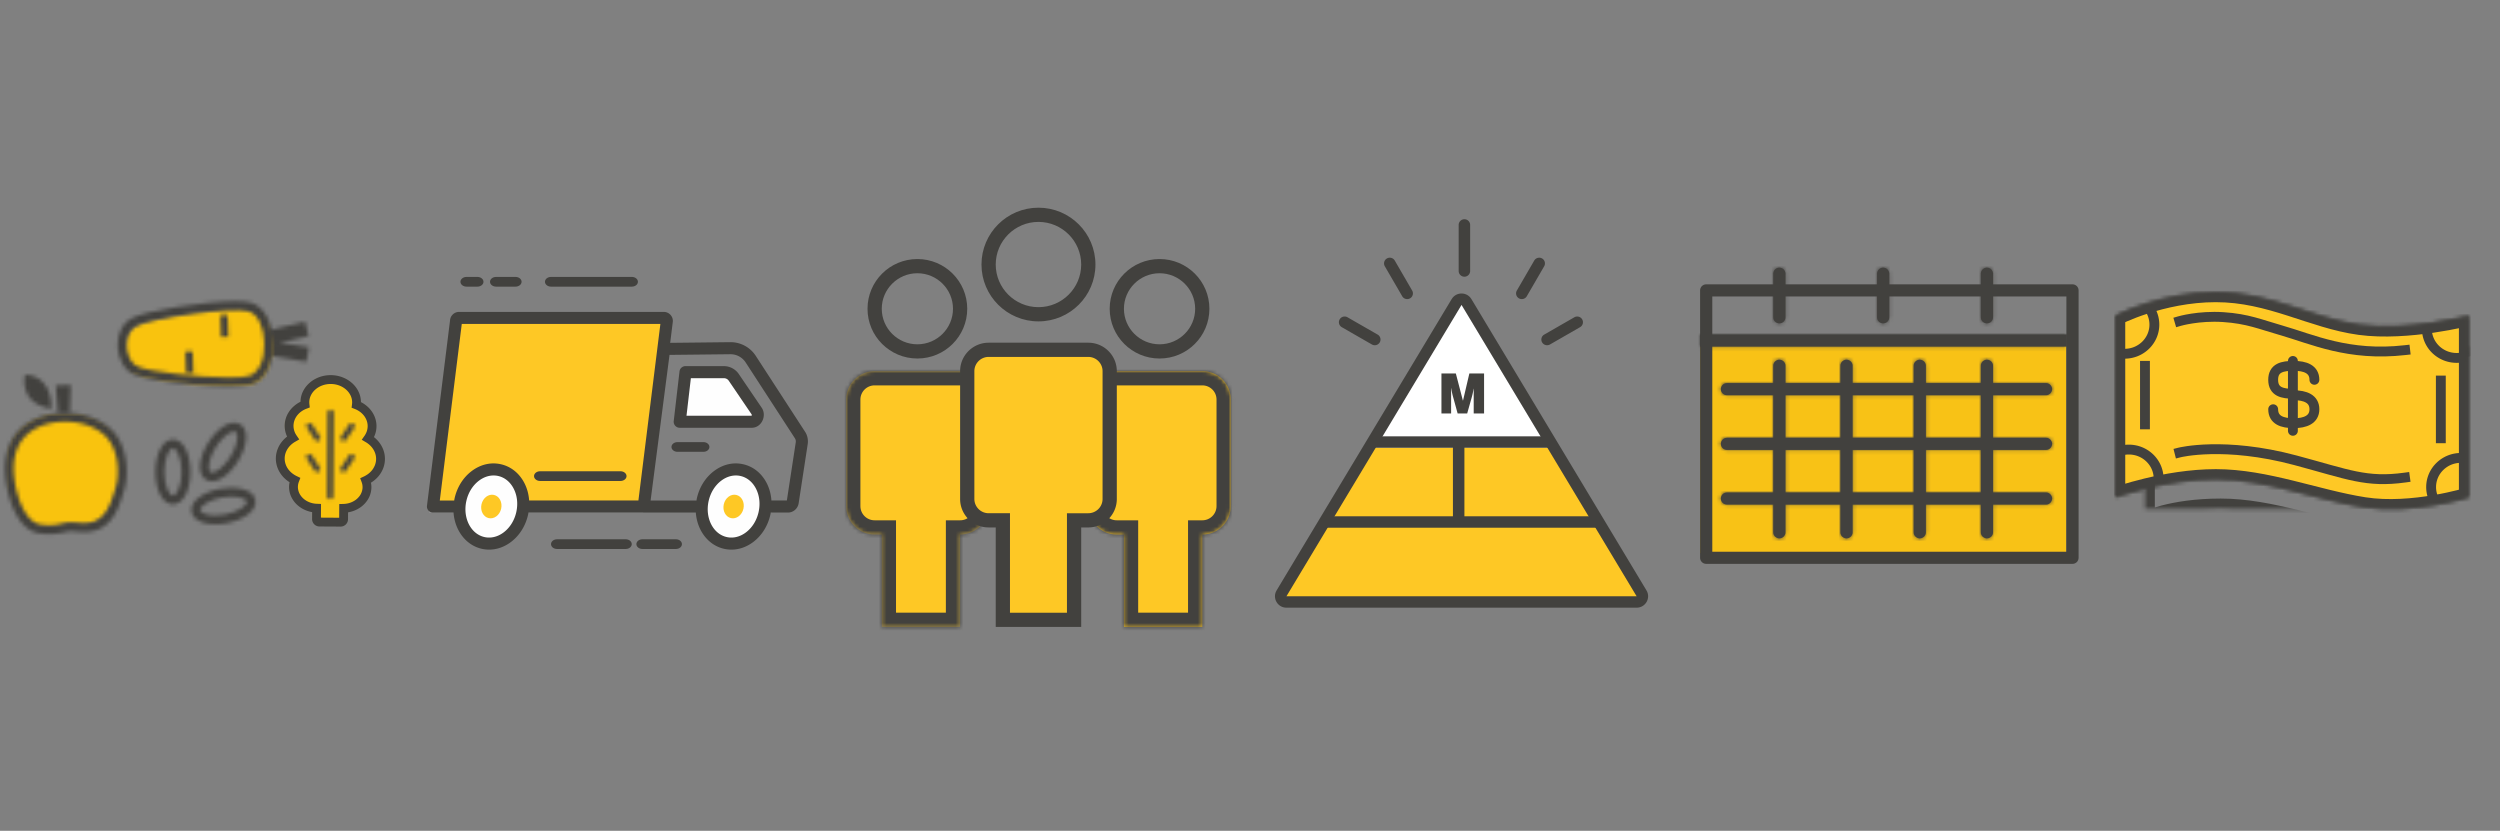 <svg width="650" height="216" viewBox="0 0 650 216" xmlns="http://www.w3.org/2000/svg" xmlns:xlink="http://www.w3.org/1999/xlink"><rect x="0" y="0" width="650" height="216" fill="#808080" stroke="none"/><title>iconSpriteYellow</title><defs><path d="M0 6.134S11.797 0 26.106 0C40.415 0 51.1 6.818 63.538 8.521 75.975 10.225 91.88 6.134 91.88 6.134v47.14s-14.66 4.524-27.217 2.557c-12.556-1.967-25.473-7.29-38.557-7.29C13.022 48.542 0 53.276 0 53.276V6.135z" id="a"/><mask id="d" x="0" y="0" width="91.88" height="56.326" fill="#fff"><use xlink:href="#a"/></mask><path d="M7.692 13.782s5.387-6.135 19.696-6.135c14.309 0 24.995 6.818 37.432 8.521 12.437 1.704 34.753-3.661 34.753-3.661v48.415s-21.07 4.523-33.627 2.556c-12.557-1.967-25.474-7.289-38.558-7.289S7.692 59.647 7.692 59.647V13.782z" id="b"/><mask id="e" x="0" y="0" width="91.88" height="56.326" fill="#fff"><use xlink:href="#b"/></mask><path d="M0 6.134S11.797 0 26.106 0C40.415 0 51.1 6.818 63.538 8.521 75.975 10.225 91.88 6.134 91.88 6.134v47.14s-14.66 4.524-27.217 2.557c-12.556-1.967-25.473-7.29-38.557-7.29C13.022 48.542 0 53.276 0 53.276V6.135z" id="c"/><mask id="f" x="0" y="0" width="91.88" height="56.326" fill="#fff"><use xlink:href="#c"/></mask><path d="M37.037 35.164a7.406 7.406 0 0 1-7.406 7.328h-.001v24.016H9.26V42.492H7.406A7.395 7.395 0 0 1 0 35.089V7.403C0 3.313 3.32 0 7.407 0h22.224a7.393 7.393 0 0 1 7.406 7.328v27.836z" id="g"/><path d="M37.037 35.164a7.406 7.406 0 0 1-7.406 7.328h-.001v24.016H9.26V42.492H7.406A7.395 7.395 0 0 1 0 35.089V7.403C0 3.313 3.32 0 7.407 0h22.224a7.393 7.393 0 0 1 7.406 7.328v27.836z" id="i"/><path d="M37.037 35.164c-.04 4.054-3.345 7.328-7.407 7.328v24.016H9.26V42.492H7.405c-4.091 0-7.406-3.3-7.406-7.403V7.403A7.405 7.405 0 0 1 7.406 0H29.63a7.393 7.393 0 0 1 7.407 7.328v27.836z" id="k"/><path d="M13.571.98C9.885.98 6.88 3.607 6.862 6.854c-.003.204.012.41.036.618-2.49.944-4.126 3.09-4.138 5.525a5.525 5.525 0 0 0 .994 3.166C1.738 17.325.477 19.325.466 21.475c-.014 2.38 1.442 4.52 3.773 5.642a4.893 4.893 0 0 0-.337 1.753c-.017 2.978 2.655 5.426 6.004 5.556l-.017 2.822a.771.771 0 0 0 .766.777l5.501.032a.774.774 0 0 0 .776-.769l.014-2.822c3.35-.092 6.05-2.512 6.065-5.488a4.858 4.858 0 0 0-.316-1.754c2.343-1.096 3.822-3.22 3.837-5.602.01-2.15-1.227-4.161-3.23-5.347a5.514 5.514 0 0 0 1.031-3.157c.015-2.43-1.596-4.594-4.074-5.567.026-.21.04-.414.043-.618C20.32 3.673 17.322 1 13.615.98h-.044z" id="m"/><path d="M.86 1.053A.768.768 0 0 0 .632 2.12l2.031 3.12c.147.225.391.348.64.348a.761.761 0 0 0 .427-.123.772.772 0 0 0 .223-1.068l-2.028-3.12A.772.772 0 0 0 .86 1.054z" id="o"/><path d="M.902 1.059a.773.773 0 0 0-.225 1.068l2.032 3.118c.147.225.391.349.642.349a.753.753 0 0 0 .425-.124.773.773 0 0 0 .223-1.068L1.97 1.283A.772.772 0 0 0 .902 1.06z" id="q"/><path d="M1.062.924a.771.771 0 0 0-.77.768L.169 23.427a.772.772 0 0 0 1.543.01L1.835 1.7a.772.772 0 0 0-.768-.777h-.006z" id="s"/><path d="M2.376 1.333L.309 4.425A.779.779 0 0 0 .522 5.5a.768.768 0 0 0 1.069-.216L3.656 2.19a.772.772 0 1 0-1.28-.857z" id="u"/><path d="M2.42 1.339L.356 4.43a.778.778 0 0 0 .213 1.074.767.767 0 0 0 1.069-.218l2.065-3.092a.771.771 0 1 0-1.282-.856z" id="w"/><path id="y" d="M.868.345l.577 7.286 3.07-.07L4.767.26z"/><path d="M7.769 9.889C7.857 3.867 4.792 1.147.892 1.012c0 0-1.952 7.401 6.877 8.877z" id="A"/><path d="M5.468 2.428C-.11 5.966-1.202 12.832 1.203 20.877c.44 1.479 2.372 7.303 6.486 8.106 3.43.664 6.212-.2 7.19-.383.938-.179 1.812-.092 2.762-.006.975.09 2.031.178 3.325-.02 5.44-.834 6.745-6.903 7.585-9.308.979-2.809 1.762-10.963-2.9-15.32C22.807 1.29 18.649 0 14.536 0 11.254 0 8 .822 5.468 2.428z" id="C"/><path d="M6.29 3.169c-5.874 3.726-7.393 10.91-4.75 19.75.444 1.497 1.077 3.076 1.982 4.574 1.408 2.33 3.176 3.901 5.385 4.333 2.168.42 4.167.33 6.253-.085.376-.075 1.28-.28 1.369-.297a5.232 5.232 0 0 1 1.06-.083c.357.003.612.022 1.386.093 1.54.14 2.408.154 3.602-.029 3.24-.497 5.42-2.558 6.922-5.74.357-.761.662-1.546.97-2.466.115-.343.518-1.611.605-1.86 1.717-4.922 1.025-12.59-3.2-16.54-3.027-2.824-7.489-4.26-11.937-4.26-3.45 0-6.892.864-9.647 2.61zm3.055 26.398C7.89 29.282 6.593 28.129 5.49 26.3 4.702 25 4.136 23.587 3.74 22.263c-2.378-7.957-1.085-14.064 3.78-17.15C12.966 1.663 21.72 2.22 26.305 6.503c3.439 3.214 4.047 9.947 2.598 14.098-.1.286-.509 1.573-.613 1.886-.282.84-.556 1.547-.87 2.216-1.205 2.556-2.823 4.085-5.191 4.448-.963.148-1.677.137-3.045.011-.84-.076-1.125-.097-1.568-.102a7.463 7.463 0 0 0-1.514.124c-.139.026-1.06.234-1.39.3-1.01.2-1.988.314-2.972.314-.787 0-1.58-.073-2.395-.23z" id="E"/><path id="G" d="M.797 4.928l.055 1.606.017.534.052 1.606 16.813 2.788.679-3.773-7.667-1.216 7.569-1.727-.926-3.72z"/><path d="M3.434 5.377C1.332 6.52.204 8.832.302 11.777c.228 2.804 1.515 5.305 3.55 6.178 3.262 1.498 25.054 4.287 30.207 2.373 3.43-1.453 4.485-5.91 4.362-9.656-.127-3.744-1.474-8.12-4.854-9.214-.896-.266-2.261-.382-3.93-.382-8.145 0-23.478 2.765-26.203 4.301z" id="I"/><path id="K" d="M1.128.496l.19 5.677 1.887-.064L3.018.432z"/><path d="M4.571 4.736C2.077 6.092.744 8.82.855 12.176c.27 3.36 1.835 6.164 4.245 7.198 4.36 2.005 26.257 4.178 31.059 2.395 3.632-1.537 5.274-5.817 5.111-10.774-.167-4.942-2.069-9.112-5.648-10.27-.907-.27-2.354-.389-4.142-.389-8.188 0-23.526 2.494-26.909 4.4zm1.461 12.535c-1.54-.662-2.67-2.682-2.88-5.199-.076-2.523.85-4.407 2.532-5.322C9.299 4.713 30.528 1.612 34.94 2.925c2.391.773 3.893 4.066 4.031 8.147.136 4.11-1.165 7.502-3.66 8.558-1 .371-3.005.528-5.525.528-7.887 0-20.821-1.54-23.755-2.887z" id="M"/><path id="O" d="M.085.765l.19 5.678 1.888-.063L1.976.702z"/><path d="M.345 9.014c0 4.586 1.796 8.44 4.546 8.44s4.545-3.854 4.545-8.44C9.436 4.43 7.64.575 4.89.575S.345 4.43.345 9.015zm2.299 0c0-3.465 1.245-6.137 2.247-6.137 1.002 0 2.247 2.672 2.247 6.137 0 3.467-1.245 6.138-2.247 6.138-1.002 0-2.247-2.671-2.247-6.138z" id="Q"/><path d="M2.578 6.03c-2.426 3.89-2.945 8.113-.611 9.573 2.328 1.459 5.893-.856 8.322-4.743 2.428-3.888 2.947-8.108.614-9.57A2.93 2.93 0 0 0 9.33.847c-2.177 0-4.822 2.096-6.75 5.183zm.607 7.62c-.85-.532-.492-3.46 1.343-6.398 1.834-2.94 4.305-4.544 5.157-4.01.85.532.49 3.458-1.346 6.397-1.601 2.563-3.686 4.111-4.756 4.111a.735.735 0 0 1-.398-.1z" id="S"/><path d="M7.987.74c-4.5.84-7.956 3.317-7.45 6.022.506 2.707 4.62 3.77 9.12 2.928 4.502-.843 7.954-3.317 7.45-6.025-.39-2.097-2.952-3.207-6.182-3.207-.936 0-1.927.092-2.938.282zM2.795 6.338c-.184-.985 2.213-2.701 5.614-3.335 3.402-.637 6.255.1 6.437 1.084.185.988-2.21 2.704-5.612 3.34-.881.165-1.725.237-2.496.237-2.205 0-3.805-.593-3.943-1.326z" id="U"/><path d="M0 1.822v43.295c0 .872.711 1.58 1.587 1.58s1.588-.708 1.588-1.58V1.822C3.175.948 2.463.24 1.587.24.711.24 0 .948 0 1.822z" id="W"/><path d="M0 1.822v43.295c0 .872.711 1.58 1.587 1.58s1.588-.708 1.588-1.58V1.822C3.175.948 2.463.24 1.587.24.711.24 0 .948 0 1.822z" id="Y"/><path d="M0 1.822v43.295c0 .872.71 1.58 1.587 1.58.876 0 1.588-.708 1.588-1.58V1.822C3.175.948 2.463.24 1.587.24.71.24 0 .948 0 1.822z" id="aa"/><path d="M0 1.822v43.295c0 .872.711 1.58 1.587 1.58s1.588-.708 1.588-1.58V1.822C3.175.948 2.463.24 1.587.24.711.24 0 .948 0 1.822z" id="ac"/><path d="M2.243 0C1.367 0 .656.708.656 1.58c0 .872.71 1.58 1.587 1.58h82.952c.876 0 1.588-.708 1.588-1.58 0-.872-.712-1.58-1.588-1.58H2.243z" id="ae"/><path d="M2.243 0C1.367 0 .656.708.656 1.58c0 .872.71 1.58 1.587 1.58h82.952c.876 0 1.588-.708 1.588-1.58 0-.872-.712-1.58-1.588-1.58H2.243z" id="ag"/><path d="M2.243 0C1.367 0 .656.708.656 1.58c0 .872.71 1.58 1.587 1.58h82.952c.876 0 1.588-.708 1.588-1.58 0-.872-.712-1.58-1.588-1.58H2.243z" id="ai"/><path d="M0 1.58v11.34c0 .873.711 1.581 1.587 1.581s1.588-.708 1.588-1.581V1.58C3.175.708 2.463 0 1.587 0 .711 0 0 .708 0 1.58z" id="ak"/><path d="M0 1.58v11.34c0 .873.711 1.581 1.587 1.581s1.588-.708 1.588-1.581V1.58C3.175.708 2.463 0 1.587 0 .711 0 0 .708 0 1.58z" id="am"/><path d="M0 1.58v11.34c0 .873.711 1.581 1.587 1.581s1.588-.708 1.588-1.581V1.58C3.175.708 2.463 0 1.587 0 .711 0 0 .708 0 1.58z" id="ao"/><path id="aq" d="M0 3.16h95.378V0H0z"/></defs><g fill="none" fill-rule="evenodd"><g transform="translate(550 76)" stroke="#42413E"><use mask="url(#d)" stroke-width="5.128" xlink:href="#a"/><use mask="url(#e)" stroke-width="5.128" xlink:href="#b"/><use mask="url(#f)" stroke-width="5.128" fill="#FEC825" xlink:href="#c"/><path d="M16.667 7.488s4.981-1.46 11.38-1.04c6.4.42 9.686 1.903 15.033 3.424 8.031 2.285 17.525 6.853 32.262 5.16M16.667 41.647s11.618-2.938 30.157 2.03c13.727 3.68 18.42 5.875 28.468 4.49" stroke-width="2.564" stroke-linecap="square"/><path d="M8.574 3.824a7.444 7.444 0 0 1 1.564 4.569c0 4.187-3.47 7.582-7.749 7.582-.376 0-.745-.026-1.107-.077m0 25.305a7.908 7.908 0 0 1 2.214-.314c4.28 0 7.749 3.394 7.749 7.582 0 .173-.006.344-.018.514m71.613 4.906a7.418 7.418 0 0 1-.748-3.254c0-4.187 3.47-7.582 7.75-7.582.375 0 .745.026 1.106.077m0-26.388a7.908 7.908 0 0 1-2.214.314c-4.28 0-7.749-3.394-7.749-7.582 0-.186.007-.37.02-.552" stroke-width="2.564"/><path d="M51.745 22.752c0-2.77-2.4-3.634-5.36-3.634-2.96 0-5.36.503-5.36 3.634 0 3.13 2.4 3.634 5.36 3.634M41.026 30.399c0 2.852 2.4 3.634 5.36 3.634 2.96 0 5.359-.92 5.359-3.634s-2.4-3.634-5.36-3.634" stroke-width="2.564" stroke-linecap="round" stroke-linejoin="round"/><path d="M46.154 17.843v18.17" stroke-width="2.564" stroke-linecap="round"/><path d="M84.615 22.941v15.011M7.692 19.118V34.34" stroke-width="2.564" stroke-linecap="square"/></g><g fill="#42413E"><path d="M270 54c-8.181 0-14.815 6.618-14.815 14.78 0 8.162 6.634 14.78 14.815 14.78s14.815-6.618 14.815-14.78C284.815 60.618 278.18 54 270 54m0 3.695c6.126 0 11.111 4.973 11.111 11.085 0 6.111-4.985 11.084-11.111 11.084s-11.111-4.973-11.111-11.084c0-6.112 4.985-11.085 11.111-11.085M301.481 67.35c-7.159 0-12.962 5.79-12.962 12.931 0 7.143 5.803 12.933 12.962 12.933 7.16 0 12.963-5.79 12.963-12.933 0-7.142-5.803-12.932-12.963-12.932m0 3.695c5.106 0 9.26 4.144 9.26 9.237 0 5.094-4.154 9.238-9.26 9.238-5.105 0-9.259-4.144-9.259-9.238 0-5.093 4.154-9.237 9.26-9.237M238.519 67.35c-7.16 0-12.963 5.79-12.963 12.931 0 7.143 5.803 12.933 12.963 12.933 7.159 0 12.962-5.79 12.962-12.933 0-7.142-5.803-12.932-12.962-12.932m0 3.695c5.105 0 9.259 4.144 9.259 9.237 0 5.094-4.154 9.238-9.26 9.238-5.105 0-9.259-4.144-9.259-9.238 0-5.093 4.154-9.237 9.26-9.237"/></g><g transform="translate(220 96.492)"><mask id="h" fill="#fff"><use xlink:href="#g"/></mask><path d="M29.631 42.492c4.087 0 7.406-3.315 7.406-7.401V7.4C37.037 3.3 33.722 0 29.63 0H7.405C3.32 0 0 3.314 0 7.4v27.69c0 4.102 3.316 7.402 7.405 7.402H9.26v24.016h20.37V42.492h.002z" fill="#FEC825" mask="url(#h)"/></g><g transform="translate(220 96.492)"><mask id="j" fill="#fff"><use xlink:href="#i"/></mask><path d="M29.631 42.492c4.087 0 7.406-3.315 7.406-7.401V7.4C37.037 3.3 33.722 0 29.63 0H7.405C3.32 0 0 3.314 0 7.4v27.69c0 4.102 3.316 7.402 7.405 7.402H9.26v24.016h20.37V42.492h.002z" stroke="#42413E" stroke-width="7.407" mask="url(#j)"/></g><path d="M312.594 138.983c4.087 0 7.406-3.314 7.406-7.4v-27.69c0-4.102-3.315-7.401-7.406-7.401h-22.226c-4.085 0-7.405 3.314-7.405 7.4v27.69c0 4.101 3.316 7.401 7.405 7.401h1.854V163h20.37v-24.017h.002z" fill="#FEC825"/><g transform="translate(282.963 96.492)"><mask id="l" fill="#fff"><use xlink:href="#k"/></mask><path d="M29.631 42.492c4.087 0 7.406-3.315 7.406-7.401V7.4C37.037 3.3 33.722 0 29.63 0H7.405C3.32 0 0 3.314 0 7.4v27.69c0 4.102 3.316 7.402 7.405 7.402H9.26v24.016h20.37V42.492h.002z" stroke="#42413E" stroke-width="7.407" mask="url(#l)"/></g><g><path d="M260.742 161.153v-25.865h-3.687c-3.073 0-5.573-2.492-5.573-5.553V96.503c0-3.062 2.5-5.554 5.573-5.554h25.89c3.073 0 5.574 2.492 5.574 5.554v33.232c0 3.06-2.501 5.553-5.574 5.553h-3.685v25.865h-18.518z" fill="#FEC825"/><path d="M282.945 89.102h-25.89c-4.091 0-7.425 3.312-7.425 7.4v33.233c0 4.1 3.324 7.4 7.424 7.4h1.836V163h22.222v-25.864h1.833c4.09 0 7.426-3.313 7.426-7.401V96.503c0-4.1-3.326-7.401-7.426-7.401m0 3.695c2.052 0 3.722 1.662 3.722 3.706v33.232c0 2.043-1.67 3.706-3.722 3.706h-5.537V159.306h-14.815V133.44h-5.539a3.717 3.717 0 0 1-3.72-3.706V96.503a3.717 3.717 0 0 1 3.72-3.706h25.891" fill="#42413E"/></g><g><path d="M171.76 83.368h-53.165c.027 0-.329.357 0 1.264l-6.33 48h54.431l6.33-48c0-.907-.356-1.264-1.267-1.264" stroke="#979797" stroke-width="1.266" fill="#FEC825"/><path d="M192.868 122.227c4.43.992 7.067 6.034 5.891 11.265-1.176 5.23-5.721 8.663-10.15 7.671-4.43-.993-7.067-6.035-5.891-11.265 1.176-5.23 5.72-8.664 10.15-7.67" fill="#FEFEFE"/><path d="M191.417 128.678c1.412.316 2.252 1.922 1.877 3.59-.374 1.666-1.822 2.76-3.234 2.444-1.412-.316-2.253-1.923-1.877-3.59.375-1.666 1.823-2.76 3.234-2.444" fill="#FEC825"/><path d="M129.875 122.227c4.429.992 7.067 6.034 5.89 11.265-1.175 5.23-5.72 8.663-10.15 7.671-4.43-.993-7.067-6.035-5.89-11.265 1.175-5.23 5.72-8.664 10.15-7.67" fill="#FEFEFE"/><path d="M128.424 128.678c1.411.316 2.252 1.922 1.877 3.59-.375 1.666-1.823 2.76-3.234 2.444-1.413-.316-2.253-1.923-1.877-3.59.374-1.666 1.823-2.76 3.234-2.444" fill="#FEC825"/><path d="M182.88 117.474h-6.728c-.867 0-1.57-.567-1.57-1.263 0-.697.703-1.264 1.57-1.264h6.728c.867 0 1.57.567 1.57 1.264 0 .696-.703 1.263-1.57 1.263M161.32 125.053h-20.893c-.87 0-1.579-.567-1.579-1.264 0-.696.708-1.263 1.579-1.263h20.893c.872 0 1.579.567 1.579 1.263 0 .697-.707 1.264-1.58 1.264" fill="#42413E"/><path d="M204.582 130.128l-3.968-.006h-.002c-.016 0-.027.009-.042.009-.112-1.62-.53-3.184-1.262-4.586-1.33-2.544-3.495-4.264-6.096-4.845-2.604-.588-5.297.05-7.587 1.782-2.212 1.671-3.788 4.182-4.439 7.074-.044.2-.072.401-.107.602-.05-.005-.093-.029-.143-.029h-11.78l4.919-37.857c3.207-.032 11.186-.122 15.802-.175h.052c1.598 0 3.07.8 3.945 2.145l12.745 19.622c.24.334.34.741.277 1.15l-2.314 15.114zm-7.354 3.021c-.489 2.167-1.65 4.036-3.272 5.263-1.542 1.167-3.317 1.601-5.003 1.223-3.578-.803-5.688-5.016-4.704-9.393.49-2.168 1.65-4.039 3.271-5.264 1.18-.892 2.497-1.355 3.805-1.355.402 0 .803.044 1.2.132 1.684.378 3.104 1.529 4 3.24.94 1.8 1.19 3.984.703 6.154zm-31.244-3.02h-28.408c-.111-1.62-.529-3.182-1.262-4.584-1.33-2.544-3.495-4.264-6.095-4.845-2.604-.588-5.296.05-7.587 1.782-2.213 1.671-3.789 4.182-4.438 7.074-.043.192-.069.383-.103.573h-3.745l5.715-45.902h51.637l-5.714 45.902zm-31.75 3.02c-.487 2.167-1.65 4.036-3.272 5.263-1.542 1.167-3.318 1.601-5.002 1.223-3.579-.803-5.689-5.016-4.704-9.393.487-2.17 1.65-4.037 3.27-5.264 1.18-.892 2.497-1.355 3.806-1.355.401 0 .802.044 1.199.132 1.684.378 3.105 1.529 4 3.24.941 1.8 1.19 3.984.703 6.154zm74.978-21.05l-12.704-19.561a7.81 7.81 0 0 0-6.58-3.574h-.085c-4.534.053-12.296.14-15.594.175l.684-5.494c.008-.064.013-.129.013-.193 0-1.3-1.06-2.357-2.361-2.357h-53.22c-1.26 0-2.293.993-2.356 2.234l-5.996 48.175a1.562 1.562 0 0 0 1.557 1.758h5.35c.327 4.594 3.176 8.493 7.351 9.428a8.612 8.612 0 0 0 1.903.212c1.982 0 3.948-.68 5.684-1.993 2.213-1.672 3.789-4.184 4.44-7.075.043-.19.07-.381.103-.572h43.511c.327 4.594 3.178 8.493 7.353 9.428.63.143 1.267.212 1.902.212 1.981 0 3.948-.68 5.684-1.993 2.212-1.672 3.79-4.184 4.439-7.075.047-.207.077-.414.114-.621.07.01.133.041.205.041l4.285.007c1.376 0 2.563-1.061 2.76-2.45l2.345-15.324c.187-1.22-.106-2.444-.787-3.388z" fill="#42413E"/><path d="M162.687 142.737h-17.856c-.866 0-1.57-.567-1.57-1.263 0-.697.704-1.263 1.57-1.263h17.856c.867 0 1.57.566 1.57 1.263 0 .696-.703 1.263-1.57 1.263M175.734 142.737h-8.703c-.867 0-1.57-.567-1.57-1.263 0-.697.703-1.263 1.57-1.263h8.703c.867 0 1.57.566 1.57 1.263 0 .696-.703 1.263-1.57 1.263M124.133 74.526h-2.845c-.867 0-1.57-.566-1.57-1.263s.703-1.263 1.57-1.263h2.845c.867 0 1.57.566 1.57 1.263s-.703 1.263-1.57 1.263M134.042 74.526h-5.068c-.867 0-1.57-.566-1.57-1.263s.703-1.263 1.57-1.263h5.068c.867 0 1.57.566 1.57 1.263s-.703 1.263-1.57 1.263M164.289 74.526h-21.027c-.867 0-1.57-.566-1.57-1.263s.703-1.263 1.57-1.263h21.027c.867 0 1.57.566 1.57 1.263s-.703 1.263-1.57 1.263" fill="#42413E"/><path d="M178.23 96.758h9.965c1.01 0 1.957.485 2.547 1.303l5.98 8.801c.742 1.037.01 2.793-1.266 2.793h-18.729l1.504-12.897z" fill="#FEFEFE"/><path d="M178.49 108.09h16.966c-.04-.028.021-.244-.014-.324l-6-8.828c-.267-.37-.743-.614-1.247-.614h-8.567l-1.138 9.766zm16.966 3.132h-18.73a1.57 1.57 0 0 1-1.558-1.747l1.504-12.898a1.567 1.567 0 0 1 1.558-1.386h9.965c1.509 0 2.938.73 3.82 1.953l6.006 8.841c.686.956.76 2.34.166 3.494-.563 1.091-1.583 1.743-2.731 1.743z" fill="#42413E"/></g><g><path fill="#FFF" d="M380.746 77.794l23.88 38.618h-49.253l23.88-38.618z"/><path fill="#FEC825" d="M356.866 116.412l-23.88 38.617v1.486h94.029l1.492-1.486-23.88-38.617z"/><path d="M380 79.28l-45.522 75.75h91.044L380 79.28zm48.084 74.225c1.19 1.98-.243 4.495-2.562 4.495h-91.044c-2.319 0-3.752-2.515-2.562-4.495l45.522-75.75c1.159-1.928 3.965-1.928 5.124 0l45.522 75.75z" fill="#42413E"/><path fill="#42413E" d="M344.925 134.235h70.149v2.971h-70.149z"/><path fill="#42413E" d="M377.761 114.926h2.985v20.794h-2.985z"/><path fill="#42413E" d="M356.866 113.441h46.269v2.971h-46.269zM382.239 58.485c0-.82-.668-1.485-1.493-1.485-.824 0-1.492.665-1.492 1.485V70.46c0 .82.668 1.485 1.492 1.485.825 0 1.493-.665 1.493-1.485V58.485zM362.638 67.745a1.497 1.497 0 0 0-2.04-.544 1.481 1.481 0 0 0-.546 2.029l4.523 7.795c.412.71 1.325.954 2.039.544.713-.41.958-1.319.546-2.03l-4.522-7.794zM401.487 69.23a1.481 1.481 0 0 0-.547-2.029 1.497 1.497 0 0 0-2.039.544l-4.522 7.795a1.481 1.481 0 0 0 .546 2.029c.714.41 1.627.166 2.04-.544l4.522-7.795zM410.822 85.065c.714-.41.959-1.319.546-2.03a1.497 1.497 0 0 0-2.038-.543l-7.833 4.5a1.481 1.481 0 0 0-.547 2.03c.412.71 1.325.953 2.04.543l7.832-4.5zM350.353 82.492a1.497 1.497 0 0 0-2.039.544 1.481 1.481 0 0 0 .547 2.029l7.833 4.5c.714.41 1.626.167 2.039-.544a1.481 1.481 0 0 0-.547-2.029l-7.833-4.5zM377.29 107.5v-6.575h.027c.226 1.362.353 1.826.593 2.67l1.073 3.905h2.485l1.102-3.906c.225-.8.395-1.461.564-2.529h.029v6.435h2.696V97.103h-3.826l-1.652 7.053h-.028l-1.835-7.053h-3.742V107.5h2.513z"/></g><g><g transform="translate(72.264 97.566)"><mask id="n" fill="#fff"><use xlink:href="#m"/></mask><path fill="#F9C30E" mask="url(#n)" d="M-5.282 43.812H32.28V-4.775H-5.28z"/></g><path d="M94.614 123.888l-.965.45.376.999c.163.434.244.881.241 1.343-.012 2.312-2.179 4.266-4.947 4.342l-1.112.03-.006 1.114-.013 2.445-4.743-.028.015-2.444.006-1.114-1.111-.043c-2.768-.107-4.912-2.085-4.899-4.399.002-.458.089-.903.259-1.343l.385-.992-.959-.462c-1.956-.941-3.133-2.693-3.122-4.598.01-1.712 1.028-3.349 2.713-4.321l1.078-.623-.706-1.027a4.387 4.387 0 0 1-.792-2.506c.012-1.926 1.323-3.669 3.397-4.455l.833-.316-.099-.888a4.167 4.167 0 0 1-.027-.475c.014-2.599 2.495-4.757 5.598-4.74 3.1.017 5.557 2.205 5.543 4.797-.002.15-.014.313-.034.483l-.11.886.83.326c2.066.811 3.357 2.566 3.346 4.49a4.377 4.377 0 0 1-.823 2.5l-.716 1.02 1.072.633c1.675.993 2.674 2.637 2.665 4.35-.011 1.908-1.207 3.645-3.173 4.566m5.472-4.553c.011-2.2-1.063-4.268-2.86-5.694a6.566 6.566 0 0 0 .661-2.81c.016-2.643-1.562-5.009-4.037-6.281-.042-3.893-3.554-6.991-7.824-7.015-4.275-.024-7.823 3.038-7.902 6.924-2.49 1.243-4.094 3.59-4.11 6.239a6.586 6.586 0 0 0 .63 2.814c-1.813 1.405-2.91 3.464-2.924 5.664-.014 2.516 1.345 4.804 3.572 6.204a5.984 5.984 0 0 0-.135 1.19c-.018 3.276 2.583 5.982 5.998 6.586l-.012 1.792a1.923 1.923 0 0 0 1.91 1.935l5.5.031a1.922 1.922 0 0 0 1.932-1.91l.009-1.795c3.422-.566 6.053-3.242 6.071-6.516.003-.404-.042-.8-.12-1.192 2.241-1.375 3.626-3.647 3.641-6.166" fill="#42413E"/><g transform="translate(79.16 117.132)"><mask id="p" fill="#fff"><use xlink:href="#o"/></mask><path fill="#42413E" mask="url(#p)" d="M-5.24 11.343H9.826v-16.17H-5.24z"/></g><g transform="translate(79.16 109.075)"><mask id="r" fill="#fff"><use xlink:href="#q"/></mask><path fill="#42413E" mask="url(#r)" d="M-5.195 11.348H9.87v-16.17H-5.195z"/></g><g transform="translate(84.908 105.623)"><mask id="t" fill="#fff"><use xlink:href="#s"/></mask><path fill="#42413E" mask="url(#t)" d="M-5.58 29.96H7.583V-4.833H-5.58z"/></g><g transform="translate(88.356 117.132)"><mask id="v" fill="#fff"><use xlink:href="#u"/></mask><path fill="#42413E" mask="url(#v)" d="M-5.567 11.383H9.534V-4.765h-15.1z"/></g><g transform="translate(88.356 109.075)"><mask id="x" fill="#fff"><use xlink:href="#w"/></mask><path fill="#42413E" mask="url(#x)" d="M-5.522 11.389H9.58V-4.76h-15.1z"/></g><g transform="translate(13.644 99.868)"><mask id="z" fill="#fff"><use xlink:href="#y"/></mask><path fill="#42413E" mask="url(#z)" d="M-4.88 13.385h15.395v-18.88H-4.88z"/></g><g transform="translate(5.598 96.415)"><mask id="B" fill="#fff"><use xlink:href="#A"/></mask><path fill="#42413E" mask="url(#B)" d="M-5.04 15.644h18.557V-4.743H-5.039z"/></g><g transform="translate(2.15 107.925)"><mask id="D" fill="#fff"><use xlink:href="#C"/></mask><path fill="#F9C30E" mask="url(#D)" d="M-5.747 34.985h40.79v-40.74h-40.79z"/></g><g transform="translate(1 106.774)"><mask id="F" fill="#fff"><use xlink:href="#E"/></mask><path fill="#42413E" mask="url(#F)" d="M-5.46 37.855h43.154v-43.05H-5.46z"/></g><g transform="translate(61.92 82.604)"><mask id="H" fill="#fff"><use xlink:href="#G"/></mask><path fill="#42413E" mask="url(#H)" d="M-4.95 17.217h29.11V-4.728H-4.95z"/></g><g transform="translate(32.034 79.15)"><mask id="J" fill="#fff"><use xlink:href="#I"/></mask><path fill="#F9C30E" mask="url(#J)" d="M-5.45 26.73h49.627V-4.678H-5.451z"/></g><g transform="translate(56.172 81.453)"><mask id="L" fill="#fff"><use xlink:href="#K"/></mask><path fill="#42413E" mask="url(#L)" d="M-4.62 11.927H8.952v-17.25H-4.62z"/></g><g transform="translate(29.736 78)"><mask id="N" fill="#fff"><use xlink:href="#M"/></mask><path fill="#42413E" mask="url(#N)" d="M-4.899 28.184H47.03V-5.419H-4.9z"/></g><g transform="translate(48.126 90.66)"><mask id="P" fill="#fff"><use xlink:href="#O"/></mask><path fill="#42413E" mask="url(#P)" d="M-5.662 12.198H7.909v-17.25H-5.662z"/></g><g transform="translate(40.08 113.68)"><mask id="R" fill="#fff"><use xlink:href="#Q"/></mask><path fill="#42413E" mask="url(#R)" d="M-5.402 23.209h20.586V-5.18H-5.402z"/></g><g transform="translate(51.575 109.075)"><mask id="T" fill="#fff"><use xlink:href="#S"/></mask><path fill="#42413E" mask="url(#T)" d="M-5.285 21.798h23.438V-4.906H-5.285z"/></g><g transform="translate(49.276 126.34)"><mask id="V" fill="#fff"><use xlink:href="#U"/></mask><path fill="#42413E" mask="url(#V)" d="M-5.26 15.726h28.162V-5.297H-5.26z"/></g></g><g><path fill="#42413E" d="M442 143.84h95.238v-55.3H442z"/><path fill="#F8C216" d="M442 143.84h95.238v-55.3H442z"/><path d="M461.048 138.397c0 .872.71 1.58 1.587 1.58.876 0 1.587-.708 1.587-1.58V95.102c0-.874-.71-1.58-1.587-1.58-.876 0-1.587.706-1.587 1.58v43.295z" fill="#42413E"/><g transform="translate(461.048 93.28)"><mask id="X" fill="#fff"><use xlink:href="#W"/></mask><path fill="#42413E" mask="url(#X)" d="M-7.937 54.597h19.048V-7.658H-7.937z"/></g><path d="M478.508 138.397c0 .872.711 1.58 1.587 1.58s1.588-.708 1.588-1.58V95.102c0-.874-.712-1.58-1.588-1.58-.876 0-1.587.706-1.587 1.58v43.295z" fill="#42413E"/><g transform="translate(478.508 93.28)"><mask id="Z" fill="#fff"><use xlink:href="#Y"/></mask><path fill="#42413E" mask="url(#Z)" d="M-7.937 54.597h19.048V-7.658H-7.937z"/></g><path d="M497.556 138.397c0 .872.71 1.58 1.587 1.58.876 0 1.587-.708 1.587-1.58V95.102c0-.874-.711-1.58-1.587-1.58s-1.587.706-1.587 1.58v43.295z" fill="#42413E"/><g transform="translate(497.556 93.28)"><mask id="ab" fill="#fff"><use xlink:href="#aa"/></mask><path fill="#42413E" mask="url(#ab)" d="M-7.937 54.597h19.048V-7.658H-7.937z"/></g><path d="M515.016 138.397c0 .872.711 1.58 1.587 1.58s1.587-.708 1.587-1.58V95.102c0-.874-.71-1.58-1.587-1.58-.876 0-1.587.706-1.587 1.58v43.295z" fill="#42413E"/><g transform="translate(515.016 93.28)"><mask id="ad" fill="#fff"><use xlink:href="#ac"/></mask><path fill="#42413E" mask="url(#ad)" d="M-7.937 54.597h19.048V-7.658H-7.937z"/></g><path d="M531.957 102.76c.876 0 1.587-.708 1.587-1.58 0-.872-.71-1.58-1.587-1.58h-82.952c-.876 0-1.588.708-1.588 1.58 0 .872.712 1.58 1.588 1.58h82.952z" fill="#42413E"/><g transform="translate(446.762 99.6)"><mask id="af" fill="#fff"><use xlink:href="#ae"/></mask><path fill="#42413E" mask="url(#af)" d="M-7.281 11.06h102V-7.9h-102z"/></g><path d="M531.957 116.98c.876 0 1.587-.708 1.587-1.58 0-.872-.71-1.58-1.587-1.58h-82.952c-.876 0-1.588.708-1.588 1.58 0 .872.712 1.58 1.588 1.58h82.952z" fill="#42413E"/><g transform="translate(446.762 113.82)"><mask id="ah" fill="#fff"><use xlink:href="#ag"/></mask><path fill="#42413E" mask="url(#ah)" d="M-7.281 11.06h102V-7.9h-102z"/></g><path d="M531.957 131.2c.876 0 1.587-.708 1.587-1.58 0-.872-.71-1.58-1.587-1.58h-82.952c-.876 0-1.588.708-1.588 1.58 0 .872.712 1.58 1.588 1.58h82.952z" fill="#42413E"/><g transform="translate(446.762 128.04)"><mask id="aj" fill="#fff"><use xlink:href="#ai"/></mask><path fill="#42413E" mask="url(#aj)" d="M-7.281 11.06h102V-7.9h-102z"/></g><g fill="#42413E"><path d="M445.197 143.445h92.063v-66.36h-92.063v66.36zm95.238-67.94c0-.872-.711-1.58-1.587-1.58H443.61c-.877 0-1.588.708-1.588 1.58v69.52c0 .872.711 1.58 1.588 1.58h95.238c.876 0 1.587-.708 1.587-1.58v-69.52z"/><path d="M461.048 82.5c0 .873.71 1.58 1.587 1.58.876 0 1.587-.707 1.587-1.58V71.16c0-.873-.71-1.58-1.587-1.58-.876 0-1.587.707-1.587 1.58V82.5z"/></g><g transform="translate(461.048 69.58)"><mask id="al" fill="#fff"><use xlink:href="#ak"/></mask><path fill="#42413E" mask="url(#al)" d="M-7.937 22.401h19.048V-7.9H-7.937z"/></g><path d="M488.032 82.5c0 .873.71 1.58 1.587 1.58.876 0 1.587-.707 1.587-1.58V71.16c0-.873-.71-1.58-1.587-1.58-.876 0-1.587.707-1.587 1.58V82.5z" fill="#42413E"/><g transform="translate(488.032 69.58)"><mask id="an" fill="#fff"><use xlink:href="#am"/></mask><path fill="#42413E" mask="url(#an)" d="M-7.937 22.401h19.048V-7.9H-7.937z"/></g><path d="M515.016 82.5c0 .873.711 1.58 1.587 1.58s1.587-.707 1.587-1.58V71.16c0-.873-.71-1.58-1.587-1.58-.876 0-1.587.707-1.587 1.58V82.5z" fill="#42413E"/><g transform="translate(515.016 69.58)"><mask id="ap" fill="#fff"><use xlink:href="#ao"/></mask><path fill="#42413E" mask="url(#ap)" d="M-7.937 22.401h19.048V-7.9H-7.937z"/></g><path fill="#42413E" d="M442 90.12h95.376v-3.16H442z"/><g transform="translate(442 86.96)"><mask id="ar" fill="#fff"><use xlink:href="#aq"/></mask><path fill="#42413E" mask="url(#ar)" d="M-7.937 11.06h111.25V-7.9H-7.937z"/></g></g></g></svg>